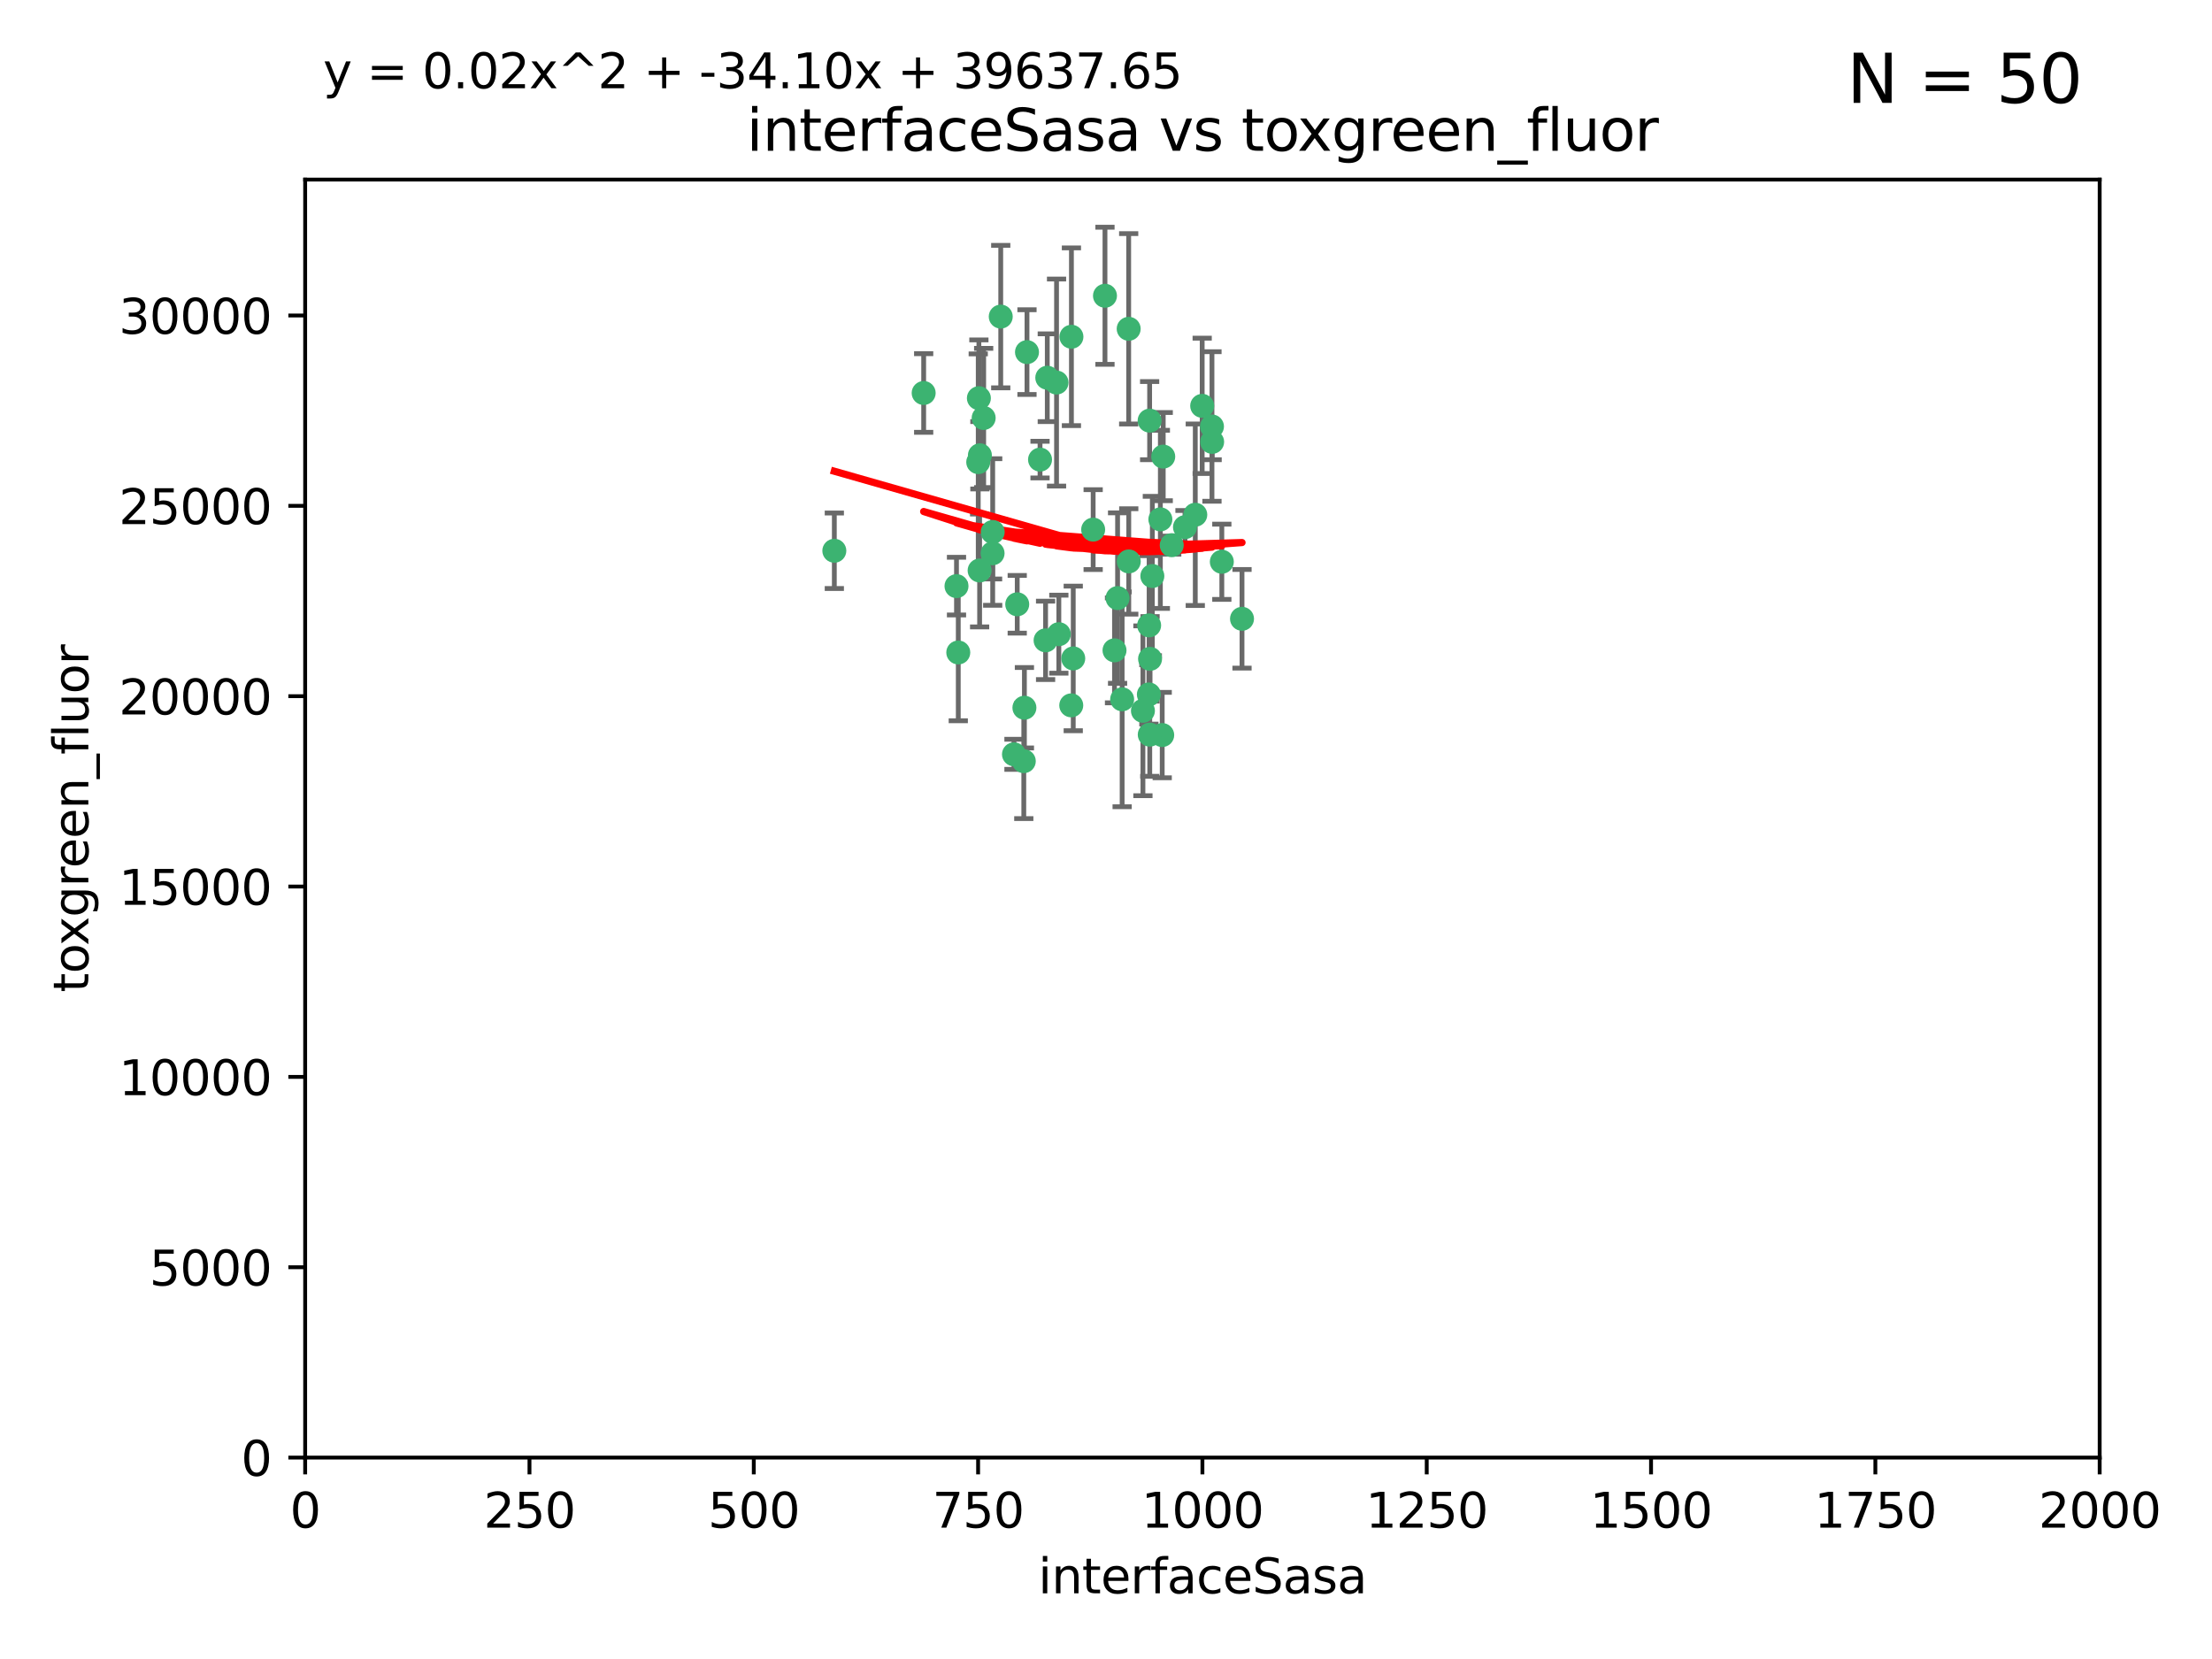 <?xml version="1.0" encoding="utf-8" standalone="no"?>
<!DOCTYPE svg PUBLIC "-//W3C//DTD SVG 1.1//EN"
  "http://www.w3.org/Graphics/SVG/1.1/DTD/svg11.dtd">
<svg xmlns:xlink="http://www.w3.org/1999/xlink" width="460.8pt" height="345.6pt" viewBox="0 0 460.8 345.6" xmlns="http://www.w3.org/2000/svg" version="1.1">
 <defs>
  <style type="text/css">*{stroke-linejoin: round; stroke-linecap: butt}</style>
 </defs>
 <g id="figure_1">
  <g id="patch_1">
   <path d="M 0 345.6 
L 460.8 345.6 
L 460.8 0 
L 0 0 
z
" style="fill: #ffffff"/>
  </g>
  <g id="axes_1">
   <g id="patch_2">
    <path d="M 63.571 303.64 
L 437.4 303.64 
L 437.4 37.411 
L 63.571 37.411 
z
" style="fill: #ffffff"/>
   </g>
   <g id="PathCollection_1">
    <defs>
     <path id="mce93a69e30" d="M 0 1.118 
C 0.297 1.118 0.581 1 0.791 0.791 
C 1 0.581 1.118 0.297 1.118 0 
C 1.118 -0.297 1 -0.581 0.791 -0.791 
C 0.581 -1 0.297 -1.118 0 -1.118 
C -0.297 -1.118 -0.581 -1 -0.791 -0.791 
C -1 -0.581 -1.118 -0.297 -1.118 0 
C -1.118 0.297 -1 0.581 -0.791 0.791 
C -0.581 1 -0.297 1.118 0 1.118 
z
" style="stroke: #3cb371"/>
    </defs>
    <g clip-path="url(#p7e698899fa)">
     <use xlink:href="#mce93a69e30" x="242.323" y="95.12" style="fill: #3cb371; stroke: #3cb371"/>
     <use xlink:href="#mce93a69e30" x="248.998" y="107.23" style="fill: #3cb371; stroke: #3cb371"/>
     <use xlink:href="#mce93a69e30" x="239.489" y="87.626" style="fill: #3cb371; stroke: #3cb371"/>
     <use xlink:href="#mce93a69e30" x="250.437" y="84.546" style="fill: #3cb371; stroke: #3cb371"/>
     <use xlink:href="#mce93a69e30" x="218.168" y="78.686" style="fill: #3cb371; stroke: #3cb371"/>
     <use xlink:href="#mce93a69e30" x="230.187" y="61.614" style="fill: #3cb371; stroke: #3cb371"/>
     <use xlink:href="#mce93a69e30" x="240.054" y="119.997" style="fill: #3cb371; stroke: #3cb371"/>
     <use xlink:href="#mce93a69e30" x="246.854" y="109.814" style="fill: #3cb371; stroke: #3cb371"/>
     <use xlink:href="#mce93a69e30" x="239.385" y="130.275" style="fill: #3cb371; stroke: #3cb371"/>
     <use xlink:href="#mce93a69e30" x="223.198" y="70.152" style="fill: #3cb371; stroke: #3cb371"/>
     <use xlink:href="#mce93a69e30" x="258.734" y="128.909" style="fill: #3cb371; stroke: #3cb371"/>
     <use xlink:href="#mce93a69e30" x="233.762" y="145.68" style="fill: #3cb371; stroke: #3cb371"/>
     <use xlink:href="#mce93a69e30" x="235.142" y="116.959" style="fill: #3cb371; stroke: #3cb371"/>
     <use xlink:href="#mce93a69e30" x="220.097" y="79.693" style="fill: #3cb371; stroke: #3cb371"/>
     <use xlink:href="#mce93a69e30" x="223.161" y="146.939" style="fill: #3cb371; stroke: #3cb371"/>
     <use xlink:href="#mce93a69e30" x="241.725" y="108.191" style="fill: #3cb371; stroke: #3cb371"/>
     <use xlink:href="#mce93a69e30" x="252.51" y="92.054" style="fill: #3cb371; stroke: #3cb371"/>
     <use xlink:href="#mce93a69e30" x="227.725" y="110.328" style="fill: #3cb371; stroke: #3cb371"/>
     <use xlink:href="#mce93a69e30" x="235.125" y="68.498" style="fill: #3cb371; stroke: #3cb371"/>
     <use xlink:href="#mce93a69e30" x="206.772" y="115.259" style="fill: #3cb371; stroke: #3cb371"/>
     <use xlink:href="#mce93a69e30" x="244.091" y="113.569" style="fill: #3cb371; stroke: #3cb371"/>
     <use xlink:href="#mce93a69e30" x="211.908" y="125.886" style="fill: #3cb371; stroke: #3cb371"/>
     <use xlink:href="#mce93a69e30" x="213.404" y="147.433" style="fill: #3cb371; stroke: #3cb371"/>
     <use xlink:href="#mce93a69e30" x="204.131" y="94.844" style="fill: #3cb371; stroke: #3cb371"/>
     <use xlink:href="#mce93a69e30" x="216.658" y="95.747" style="fill: #3cb371; stroke: #3cb371"/>
     <use xlink:href="#mce93a69e30" x="204.916" y="87.071" style="fill: #3cb371; stroke: #3cb371"/>
     <use xlink:href="#mce93a69e30" x="192.417" y="81.868" style="fill: #3cb371; stroke: #3cb371"/>
     <use xlink:href="#mce93a69e30" x="213.275" y="158.563" style="fill: #3cb371; stroke: #3cb371"/>
     <use xlink:href="#mce93a69e30" x="206.796" y="110.825" style="fill: #3cb371; stroke: #3cb371"/>
     <use xlink:href="#mce93a69e30" x="199.256" y="122.1" style="fill: #3cb371; stroke: #3cb371"/>
     <use xlink:href="#mce93a69e30" x="220.577" y="132.112" style="fill: #3cb371; stroke: #3cb371"/>
     <use xlink:href="#mce93a69e30" x="242.11" y="153.125" style="fill: #3cb371; stroke: #3cb371"/>
     <use xlink:href="#mce93a69e30" x="223.577" y="137.163" style="fill: #3cb371; stroke: #3cb371"/>
     <use xlink:href="#mce93a69e30" x="254.529" y="117.03" style="fill: #3cb371; stroke: #3cb371"/>
     <use xlink:href="#mce93a69e30" x="208.473" y="65.954" style="fill: #3cb371; stroke: #3cb371"/>
     <use xlink:href="#mce93a69e30" x="203.92" y="82.947" style="fill: #3cb371; stroke: #3cb371"/>
     <use xlink:href="#mce93a69e30" x="239.332" y="144.666" style="fill: #3cb371; stroke: #3cb371"/>
     <use xlink:href="#mce93a69e30" x="204.073" y="118.841" style="fill: #3cb371; stroke: #3cb371"/>
     <use xlink:href="#mce93a69e30" x="239.579" y="137.252" style="fill: #3cb371; stroke: #3cb371"/>
     <use xlink:href="#mce93a69e30" x="252.476" y="88.842" style="fill: #3cb371; stroke: #3cb371"/>
     <use xlink:href="#mce93a69e30" x="203.785" y="96.269" style="fill: #3cb371; stroke: #3cb371"/>
     <use xlink:href="#mce93a69e30" x="213.94" y="73.353" style="fill: #3cb371; stroke: #3cb371"/>
     <use xlink:href="#mce93a69e30" x="211.23" y="157.137" style="fill: #3cb371; stroke: #3cb371"/>
     <use xlink:href="#mce93a69e30" x="238.093" y="148.071" style="fill: #3cb371; stroke: #3cb371"/>
     <use xlink:href="#mce93a69e30" x="199.626" y="135.924" style="fill: #3cb371; stroke: #3cb371"/>
     <use xlink:href="#mce93a69e30" x="232.811" y="124.593" style="fill: #3cb371; stroke: #3cb371"/>
     <use xlink:href="#mce93a69e30" x="239.516" y="153.038" style="fill: #3cb371; stroke: #3cb371"/>
     <use xlink:href="#mce93a69e30" x="217.815" y="133.397" style="fill: #3cb371; stroke: #3cb371"/>
     <use xlink:href="#mce93a69e30" x="232.174" y="135.479" style="fill: #3cb371; stroke: #3cb371"/>
     <use xlink:href="#mce93a69e30" x="173.806" y="114.733" style="fill: #3cb371; stroke: #3cb371"/>
    </g>
   </g>
   <g id="matplotlib.axis_1">
    <g id="xtick_1">
     <g id="line2d_1">
      <defs>
       <path id="mde22843aae" d="M 0 0 
L 0 3.5 
" style="stroke: #000000; stroke-width: 0.8"/>
      </defs>
      <g>
       <use xlink:href="#mde22843aae" x="63.571" y="303.64" style="stroke: #000000; stroke-width: 0.8"/>
      </g>
     </g>
     <g id="text_1">
      <!-- 0 -->
      <g transform="translate(60.39 318.238)scale(0.1 -0.1)">
       <defs>
        <path id="DejaVuSans-30" d="M 2034 4250 
Q 1547 4250 1301 3770 
Q 1056 3291 1056 2328 
Q 1056 1369 1301 889 
Q 1547 409 2034 409 
Q 2525 409 2770 889 
Q 3016 1369 3016 2328 
Q 3016 3291 2770 3770 
Q 2525 4250 2034 4250 
z
M 2034 4750 
Q 2819 4750 3233 4129 
Q 3647 3509 3647 2328 
Q 3647 1150 3233 529 
Q 2819 -91 2034 -91 
Q 1250 -91 836 529 
Q 422 1150 422 2328 
Q 422 3509 836 4129 
Q 1250 4750 2034 4750 
z
" transform="scale(0.016)"/>
       </defs>
       <use xlink:href="#DejaVuSans-30"/>
      </g>
     </g>
    </g>
    <g id="xtick_2">
     <g id="line2d_2">
      <g>
       <use xlink:href="#mde22843aae" x="110.3" y="303.64" style="stroke: #000000; stroke-width: 0.8"/>
      </g>
     </g>
     <g id="text_2">
      <!-- 250 -->
      <g transform="translate(100.756 318.238)scale(0.1 -0.1)">
       <defs>
        <path id="DejaVuSans-32" d="M 1228 531 
L 3431 531 
L 3431 0 
L 469 0 
L 469 531 
Q 828 903 1448 1529 
Q 2069 2156 2228 2338 
Q 2531 2678 2651 2914 
Q 2772 3150 2772 3378 
Q 2772 3750 2511 3984 
Q 2250 4219 1831 4219 
Q 1534 4219 1204 4116 
Q 875 4013 500 3803 
L 500 4441 
Q 881 4594 1212 4672 
Q 1544 4750 1819 4750 
Q 2544 4750 2975 4387 
Q 3406 4025 3406 3419 
Q 3406 3131 3298 2873 
Q 3191 2616 2906 2266 
Q 2828 2175 2409 1742 
Q 1991 1309 1228 531 
z
" transform="scale(0.016)"/>
        <path id="DejaVuSans-35" d="M 691 4666 
L 3169 4666 
L 3169 4134 
L 1269 4134 
L 1269 2991 
Q 1406 3038 1543 3061 
Q 1681 3084 1819 3084 
Q 2600 3084 3056 2656 
Q 3513 2228 3513 1497 
Q 3513 744 3044 326 
Q 2575 -91 1722 -91 
Q 1428 -91 1123 -41 
Q 819 9 494 109 
L 494 744 
Q 775 591 1075 516 
Q 1375 441 1709 441 
Q 2250 441 2565 725 
Q 2881 1009 2881 1497 
Q 2881 1984 2565 2268 
Q 2250 2553 1709 2553 
Q 1456 2553 1204 2497 
Q 953 2441 691 2322 
L 691 4666 
z
" transform="scale(0.016)"/>
       </defs>
       <use xlink:href="#DejaVuSans-32"/>
       <use xlink:href="#DejaVuSans-35" x="63.623"/>
       <use xlink:href="#DejaVuSans-30" x="127.246"/>
      </g>
     </g>
    </g>
    <g id="xtick_3">
     <g id="line2d_3">
      <g>
       <use xlink:href="#mde22843aae" x="157.028" y="303.64" style="stroke: #000000; stroke-width: 0.8"/>
      </g>
     </g>
     <g id="text_3">
      <!-- 500 -->
      <g transform="translate(147.485 318.238)scale(0.1 -0.1)">
       <use xlink:href="#DejaVuSans-35"/>
       <use xlink:href="#DejaVuSans-30" x="63.623"/>
       <use xlink:href="#DejaVuSans-30" x="127.246"/>
      </g>
     </g>
    </g>
    <g id="xtick_4">
     <g id="line2d_4">
      <g>
       <use xlink:href="#mde22843aae" x="203.757" y="303.64" style="stroke: #000000; stroke-width: 0.8"/>
      </g>
     </g>
     <g id="text_4">
      <!-- 750 -->
      <g transform="translate(194.213 318.238)scale(0.1 -0.1)">
       <defs>
        <path id="DejaVuSans-37" d="M 525 4666 
L 3525 4666 
L 3525 4397 
L 1831 0 
L 1172 0 
L 2766 4134 
L 525 4134 
L 525 4666 
z
" transform="scale(0.016)"/>
       </defs>
       <use xlink:href="#DejaVuSans-37"/>
       <use xlink:href="#DejaVuSans-35" x="63.623"/>
       <use xlink:href="#DejaVuSans-30" x="127.246"/>
      </g>
     </g>
    </g>
    <g id="xtick_5">
     <g id="line2d_5">
      <g>
       <use xlink:href="#mde22843aae" x="250.486" y="303.64" style="stroke: #000000; stroke-width: 0.8"/>
      </g>
     </g>
     <g id="text_5">
      <!-- 1000 -->
      <g transform="translate(237.761 318.238)scale(0.1 -0.1)">
       <defs>
        <path id="DejaVuSans-31" d="M 794 531 
L 1825 531 
L 1825 4091 
L 703 3866 
L 703 4441 
L 1819 4666 
L 2450 4666 
L 2450 531 
L 3481 531 
L 3481 0 
L 794 0 
L 794 531 
z
" transform="scale(0.016)"/>
       </defs>
       <use xlink:href="#DejaVuSans-31"/>
       <use xlink:href="#DejaVuSans-30" x="63.623"/>
       <use xlink:href="#DejaVuSans-30" x="127.246"/>
       <use xlink:href="#DejaVuSans-30" x="190.869"/>
      </g>
     </g>
    </g>
    <g id="xtick_6">
     <g id="line2d_6">
      <g>
       <use xlink:href="#mde22843aae" x="297.214" y="303.64" style="stroke: #000000; stroke-width: 0.8"/>
      </g>
     </g>
     <g id="text_6">
      <!-- 1250 -->
      <g transform="translate(284.489 318.238)scale(0.1 -0.1)">
       <use xlink:href="#DejaVuSans-31"/>
       <use xlink:href="#DejaVuSans-32" x="63.623"/>
       <use xlink:href="#DejaVuSans-35" x="127.246"/>
       <use xlink:href="#DejaVuSans-30" x="190.869"/>
      </g>
     </g>
    </g>
    <g id="xtick_7">
     <g id="line2d_7">
      <g>
       <use xlink:href="#mde22843aae" x="343.943" y="303.64" style="stroke: #000000; stroke-width: 0.8"/>
      </g>
     </g>
     <g id="text_7">
      <!-- 1500 -->
      <g transform="translate(331.218 318.238)scale(0.1 -0.1)">
       <use xlink:href="#DejaVuSans-31"/>
       <use xlink:href="#DejaVuSans-35" x="63.623"/>
       <use xlink:href="#DejaVuSans-30" x="127.246"/>
       <use xlink:href="#DejaVuSans-30" x="190.869"/>
      </g>
     </g>
    </g>
    <g id="xtick_8">
     <g id="line2d_8">
      <g>
       <use xlink:href="#mde22843aae" x="390.671" y="303.64" style="stroke: #000000; stroke-width: 0.8"/>
      </g>
     </g>
     <g id="text_8">
      <!-- 1750 -->
      <g transform="translate(377.946 318.238)scale(0.1 -0.1)">
       <use xlink:href="#DejaVuSans-31"/>
       <use xlink:href="#DejaVuSans-37" x="63.623"/>
       <use xlink:href="#DejaVuSans-35" x="127.246"/>
       <use xlink:href="#DejaVuSans-30" x="190.869"/>
      </g>
     </g>
    </g>
    <g id="xtick_9">
     <g id="line2d_9">
      <g>
       <use xlink:href="#mde22843aae" x="437.4" y="303.64" style="stroke: #000000; stroke-width: 0.8"/>
      </g>
     </g>
     <g id="text_9">
      <!-- 2000 -->
      <g transform="translate(424.675 318.238)scale(0.1 -0.1)">
       <use xlink:href="#DejaVuSans-32"/>
       <use xlink:href="#DejaVuSans-30" x="63.623"/>
       <use xlink:href="#DejaVuSans-30" x="127.246"/>
       <use xlink:href="#DejaVuSans-30" x="190.869"/>
      </g>
     </g>
    </g>
    <g id="text_10">
     <!-- interfaceSasa -->
     <g transform="translate(216.279 331.917)scale(0.1 -0.1)">
      <defs>
       <path id="DejaVuSans-69" d="M 603 3500 
L 1178 3500 
L 1178 0 
L 603 0 
L 603 3500 
z
M 603 4863 
L 1178 4863 
L 1178 4134 
L 603 4134 
L 603 4863 
z
" transform="scale(0.016)"/>
       <path id="DejaVuSans-6e" d="M 3513 2113 
L 3513 0 
L 2938 0 
L 2938 2094 
Q 2938 2591 2744 2837 
Q 2550 3084 2163 3084 
Q 1697 3084 1428 2787 
Q 1159 2491 1159 1978 
L 1159 0 
L 581 0 
L 581 3500 
L 1159 3500 
L 1159 2956 
Q 1366 3272 1645 3428 
Q 1925 3584 2291 3584 
Q 2894 3584 3203 3211 
Q 3513 2838 3513 2113 
z
" transform="scale(0.016)"/>
       <path id="DejaVuSans-74" d="M 1172 4494 
L 1172 3500 
L 2356 3500 
L 2356 3053 
L 1172 3053 
L 1172 1153 
Q 1172 725 1289 603 
Q 1406 481 1766 481 
L 2356 481 
L 2356 0 
L 1766 0 
Q 1100 0 847 248 
Q 594 497 594 1153 
L 594 3053 
L 172 3053 
L 172 3500 
L 594 3500 
L 594 4494 
L 1172 4494 
z
" transform="scale(0.016)"/>
       <path id="DejaVuSans-65" d="M 3597 1894 
L 3597 1613 
L 953 1613 
Q 991 1019 1311 708 
Q 1631 397 2203 397 
Q 2534 397 2845 478 
Q 3156 559 3463 722 
L 3463 178 
Q 3153 47 2828 -22 
Q 2503 -91 2169 -91 
Q 1331 -91 842 396 
Q 353 884 353 1716 
Q 353 2575 817 3079 
Q 1281 3584 2069 3584 
Q 2775 3584 3186 3129 
Q 3597 2675 3597 1894 
z
M 3022 2063 
Q 3016 2534 2758 2815 
Q 2500 3097 2075 3097 
Q 1594 3097 1305 2825 
Q 1016 2553 972 2059 
L 3022 2063 
z
" transform="scale(0.016)"/>
       <path id="DejaVuSans-72" d="M 2631 2963 
Q 2534 3019 2420 3045 
Q 2306 3072 2169 3072 
Q 1681 3072 1420 2755 
Q 1159 2438 1159 1844 
L 1159 0 
L 581 0 
L 581 3500 
L 1159 3500 
L 1159 2956 
Q 1341 3275 1631 3429 
Q 1922 3584 2338 3584 
Q 2397 3584 2469 3576 
Q 2541 3569 2628 3553 
L 2631 2963 
z
" transform="scale(0.016)"/>
       <path id="DejaVuSans-66" d="M 2375 4863 
L 2375 4384 
L 1825 4384 
Q 1516 4384 1395 4259 
Q 1275 4134 1275 3809 
L 1275 3500 
L 2222 3500 
L 2222 3053 
L 1275 3053 
L 1275 0 
L 697 0 
L 697 3053 
L 147 3053 
L 147 3500 
L 697 3500 
L 697 3744 
Q 697 4328 969 4595 
Q 1241 4863 1831 4863 
L 2375 4863 
z
" transform="scale(0.016)"/>
       <path id="DejaVuSans-61" d="M 2194 1759 
Q 1497 1759 1228 1600 
Q 959 1441 959 1056 
Q 959 750 1161 570 
Q 1363 391 1709 391 
Q 2188 391 2477 730 
Q 2766 1069 2766 1631 
L 2766 1759 
L 2194 1759 
z
M 3341 1997 
L 3341 0 
L 2766 0 
L 2766 531 
Q 2569 213 2275 61 
Q 1981 -91 1556 -91 
Q 1019 -91 701 211 
Q 384 513 384 1019 
Q 384 1609 779 1909 
Q 1175 2209 1959 2209 
L 2766 2209 
L 2766 2266 
Q 2766 2663 2505 2880 
Q 2244 3097 1772 3097 
Q 1472 3097 1187 3025 
Q 903 2953 641 2809 
L 641 3341 
Q 956 3463 1253 3523 
Q 1550 3584 1831 3584 
Q 2591 3584 2966 3190 
Q 3341 2797 3341 1997 
z
" transform="scale(0.016)"/>
       <path id="DejaVuSans-63" d="M 3122 3366 
L 3122 2828 
Q 2878 2963 2633 3030 
Q 2388 3097 2138 3097 
Q 1578 3097 1268 2742 
Q 959 2388 959 1747 
Q 959 1106 1268 751 
Q 1578 397 2138 397 
Q 2388 397 2633 464 
Q 2878 531 3122 666 
L 3122 134 
Q 2881 22 2623 -34 
Q 2366 -91 2075 -91 
Q 1284 -91 818 406 
Q 353 903 353 1747 
Q 353 2603 823 3093 
Q 1294 3584 2113 3584 
Q 2378 3584 2631 3529 
Q 2884 3475 3122 3366 
z
" transform="scale(0.016)"/>
       <path id="DejaVuSans-53" d="M 3425 4513 
L 3425 3897 
Q 3066 4069 2747 4153 
Q 2428 4238 2131 4238 
Q 1616 4238 1336 4038 
Q 1056 3838 1056 3469 
Q 1056 3159 1242 3001 
Q 1428 2844 1947 2747 
L 2328 2669 
Q 3034 2534 3370 2195 
Q 3706 1856 3706 1288 
Q 3706 609 3251 259 
Q 2797 -91 1919 -91 
Q 1588 -91 1214 -16 
Q 841 59 441 206 
L 441 856 
Q 825 641 1194 531 
Q 1563 422 1919 422 
Q 2459 422 2753 634 
Q 3047 847 3047 1241 
Q 3047 1584 2836 1778 
Q 2625 1972 2144 2069 
L 1759 2144 
Q 1053 2284 737 2584 
Q 422 2884 422 3419 
Q 422 4038 858 4394 
Q 1294 4750 2059 4750 
Q 2388 4750 2728 4690 
Q 3069 4631 3425 4513 
z
" transform="scale(0.016)"/>
       <path id="DejaVuSans-73" d="M 2834 3397 
L 2834 2853 
Q 2591 2978 2328 3040 
Q 2066 3103 1784 3103 
Q 1356 3103 1142 2972 
Q 928 2841 928 2578 
Q 928 2378 1081 2264 
Q 1234 2150 1697 2047 
L 1894 2003 
Q 2506 1872 2764 1633 
Q 3022 1394 3022 966 
Q 3022 478 2636 193 
Q 2250 -91 1575 -91 
Q 1294 -91 989 -36 
Q 684 19 347 128 
L 347 722 
Q 666 556 975 473 
Q 1284 391 1588 391 
Q 1994 391 2212 530 
Q 2431 669 2431 922 
Q 2431 1156 2273 1281 
Q 2116 1406 1581 1522 
L 1381 1569 
Q 847 1681 609 1914 
Q 372 2147 372 2553 
Q 372 3047 722 3315 
Q 1072 3584 1716 3584 
Q 2034 3584 2315 3537 
Q 2597 3491 2834 3397 
z
" transform="scale(0.016)"/>
      </defs>
      <use xlink:href="#DejaVuSans-69"/>
      <use xlink:href="#DejaVuSans-6e" x="27.783"/>
      <use xlink:href="#DejaVuSans-74" x="91.162"/>
      <use xlink:href="#DejaVuSans-65" x="130.371"/>
      <use xlink:href="#DejaVuSans-72" x="191.895"/>
      <use xlink:href="#DejaVuSans-66" x="233.008"/>
      <use xlink:href="#DejaVuSans-61" x="268.213"/>
      <use xlink:href="#DejaVuSans-63" x="329.492"/>
      <use xlink:href="#DejaVuSans-65" x="384.473"/>
      <use xlink:href="#DejaVuSans-53" x="445.996"/>
      <use xlink:href="#DejaVuSans-61" x="509.473"/>
      <use xlink:href="#DejaVuSans-73" x="570.752"/>
      <use xlink:href="#DejaVuSans-61" x="622.852"/>
     </g>
    </g>
   </g>
   <g id="matplotlib.axis_2">
    <g id="ytick_1">
     <g id="line2d_10">
      <defs>
       <path id="m69fc6a3d4b" d="M 0 0 
L -3.5 0 
" style="stroke: #000000; stroke-width: 0.8"/>
      </defs>
      <g>
       <use xlink:href="#m69fc6a3d4b" x="63.571" y="303.64" style="stroke: #000000; stroke-width: 0.8"/>
      </g>
     </g>
     <g id="text_11">
      <!-- 0 -->
      <g transform="translate(50.209 307.439)scale(0.1 -0.1)">
       <use xlink:href="#DejaVuSans-30"/>
      </g>
     </g>
    </g>
    <g id="ytick_2">
     <g id="line2d_11">
      <g>
       <use xlink:href="#m69fc6a3d4b" x="63.571" y="263.988" style="stroke: #000000; stroke-width: 0.8"/>
      </g>
     </g>
     <g id="text_12">
      <!-- 5000 -->
      <g transform="translate(31.121 267.787)scale(0.1 -0.1)">
       <use xlink:href="#DejaVuSans-35"/>
       <use xlink:href="#DejaVuSans-30" x="63.623"/>
       <use xlink:href="#DejaVuSans-30" x="127.246"/>
       <use xlink:href="#DejaVuSans-30" x="190.869"/>
      </g>
     </g>
    </g>
    <g id="ytick_3">
     <g id="line2d_12">
      <g>
       <use xlink:href="#m69fc6a3d4b" x="63.571" y="224.336" style="stroke: #000000; stroke-width: 0.8"/>
      </g>
     </g>
     <g id="text_13">
      <!-- 10000 -->
      <g transform="translate(24.759 228.135)scale(0.1 -0.1)">
       <use xlink:href="#DejaVuSans-31"/>
       <use xlink:href="#DejaVuSans-30" x="63.623"/>
       <use xlink:href="#DejaVuSans-30" x="127.246"/>
       <use xlink:href="#DejaVuSans-30" x="190.869"/>
       <use xlink:href="#DejaVuSans-30" x="254.492"/>
      </g>
     </g>
    </g>
    <g id="ytick_4">
     <g id="line2d_13">
      <g>
       <use xlink:href="#m69fc6a3d4b" x="63.571" y="184.684" style="stroke: #000000; stroke-width: 0.8"/>
      </g>
     </g>
     <g id="text_14">
      <!-- 15000 -->
      <g transform="translate(24.759 188.483)scale(0.1 -0.1)">
       <use xlink:href="#DejaVuSans-31"/>
       <use xlink:href="#DejaVuSans-35" x="63.623"/>
       <use xlink:href="#DejaVuSans-30" x="127.246"/>
       <use xlink:href="#DejaVuSans-30" x="190.869"/>
       <use xlink:href="#DejaVuSans-30" x="254.492"/>
      </g>
     </g>
    </g>
    <g id="ytick_5">
     <g id="line2d_14">
      <g>
       <use xlink:href="#m69fc6a3d4b" x="63.571" y="145.031" style="stroke: #000000; stroke-width: 0.8"/>
      </g>
     </g>
     <g id="text_15">
      <!-- 20000 -->
      <g transform="translate(24.759 148.831)scale(0.1 -0.1)">
       <use xlink:href="#DejaVuSans-32"/>
       <use xlink:href="#DejaVuSans-30" x="63.623"/>
       <use xlink:href="#DejaVuSans-30" x="127.246"/>
       <use xlink:href="#DejaVuSans-30" x="190.869"/>
       <use xlink:href="#DejaVuSans-30" x="254.492"/>
      </g>
     </g>
    </g>
    <g id="ytick_6">
     <g id="line2d_15">
      <g>
       <use xlink:href="#m69fc6a3d4b" x="63.571" y="105.379" style="stroke: #000000; stroke-width: 0.8"/>
      </g>
     </g>
     <g id="text_16">
      <!-- 25000 -->
      <g transform="translate(24.759 109.178)scale(0.1 -0.1)">
       <use xlink:href="#DejaVuSans-32"/>
       <use xlink:href="#DejaVuSans-35" x="63.623"/>
       <use xlink:href="#DejaVuSans-30" x="127.246"/>
       <use xlink:href="#DejaVuSans-30" x="190.869"/>
       <use xlink:href="#DejaVuSans-30" x="254.492"/>
      </g>
     </g>
    </g>
    <g id="ytick_7">
     <g id="line2d_16">
      <g>
       <use xlink:href="#m69fc6a3d4b" x="63.571" y="65.727" style="stroke: #000000; stroke-width: 0.8"/>
      </g>
     </g>
     <g id="text_17">
      <!-- 30000 -->
      <g transform="translate(24.759 69.526)scale(0.1 -0.1)">
       <defs>
        <path id="DejaVuSans-33" d="M 2597 2516 
Q 3050 2419 3304 2112 
Q 3559 1806 3559 1356 
Q 3559 666 3084 287 
Q 2609 -91 1734 -91 
Q 1441 -91 1130 -33 
Q 819 25 488 141 
L 488 750 
Q 750 597 1062 519 
Q 1375 441 1716 441 
Q 2309 441 2620 675 
Q 2931 909 2931 1356 
Q 2931 1769 2642 2001 
Q 2353 2234 1838 2234 
L 1294 2234 
L 1294 2753 
L 1863 2753 
Q 2328 2753 2575 2939 
Q 2822 3125 2822 3475 
Q 2822 3834 2567 4026 
Q 2313 4219 1838 4219 
Q 1578 4219 1281 4162 
Q 984 4106 628 3988 
L 628 4550 
Q 988 4650 1302 4700 
Q 1616 4750 1894 4750 
Q 2613 4750 3031 4423 
Q 3450 4097 3450 3541 
Q 3450 3153 3228 2886 
Q 3006 2619 2597 2516 
z
" transform="scale(0.016)"/>
       </defs>
       <use xlink:href="#DejaVuSans-33"/>
       <use xlink:href="#DejaVuSans-30" x="63.623"/>
       <use xlink:href="#DejaVuSans-30" x="127.246"/>
       <use xlink:href="#DejaVuSans-30" x="190.869"/>
       <use xlink:href="#DejaVuSans-30" x="254.492"/>
      </g>
     </g>
    </g>
    <g id="text_18">
     <!-- toxgreen_fluor -->
     <g transform="translate(18.401 206.72)rotate(-90)scale(0.1 -0.1)">
      <defs>
       <path id="DejaVuSans-6f" d="M 1959 3097 
Q 1497 3097 1228 2736 
Q 959 2375 959 1747 
Q 959 1119 1226 758 
Q 1494 397 1959 397 
Q 2419 397 2687 759 
Q 2956 1122 2956 1747 
Q 2956 2369 2687 2733 
Q 2419 3097 1959 3097 
z
M 1959 3584 
Q 2709 3584 3137 3096 
Q 3566 2609 3566 1747 
Q 3566 888 3137 398 
Q 2709 -91 1959 -91 
Q 1206 -91 779 398 
Q 353 888 353 1747 
Q 353 2609 779 3096 
Q 1206 3584 1959 3584 
z
" transform="scale(0.016)"/>
       <path id="DejaVuSans-78" d="M 3513 3500 
L 2247 1797 
L 3578 0 
L 2900 0 
L 1881 1375 
L 863 0 
L 184 0 
L 1544 1831 
L 300 3500 
L 978 3500 
L 1906 2253 
L 2834 3500 
L 3513 3500 
z
" transform="scale(0.016)"/>
       <path id="DejaVuSans-67" d="M 2906 1791 
Q 2906 2416 2648 2759 
Q 2391 3103 1925 3103 
Q 1463 3103 1205 2759 
Q 947 2416 947 1791 
Q 947 1169 1205 825 
Q 1463 481 1925 481 
Q 2391 481 2648 825 
Q 2906 1169 2906 1791 
z
M 3481 434 
Q 3481 -459 3084 -895 
Q 2688 -1331 1869 -1331 
Q 1566 -1331 1297 -1286 
Q 1028 -1241 775 -1147 
L 775 -588 
Q 1028 -725 1275 -790 
Q 1522 -856 1778 -856 
Q 2344 -856 2625 -561 
Q 2906 -266 2906 331 
L 2906 616 
Q 2728 306 2450 153 
Q 2172 0 1784 0 
Q 1141 0 747 490 
Q 353 981 353 1791 
Q 353 2603 747 3093 
Q 1141 3584 1784 3584 
Q 2172 3584 2450 3431 
Q 2728 3278 2906 2969 
L 2906 3500 
L 3481 3500 
L 3481 434 
z
" transform="scale(0.016)"/>
       <path id="DejaVuSans-5f" d="M 3263 -1063 
L 3263 -1509 
L -63 -1509 
L -63 -1063 
L 3263 -1063 
z
" transform="scale(0.016)"/>
       <path id="DejaVuSans-6c" d="M 603 4863 
L 1178 4863 
L 1178 0 
L 603 0 
L 603 4863 
z
" transform="scale(0.016)"/>
       <path id="DejaVuSans-75" d="M 544 1381 
L 544 3500 
L 1119 3500 
L 1119 1403 
Q 1119 906 1312 657 
Q 1506 409 1894 409 
Q 2359 409 2629 706 
Q 2900 1003 2900 1516 
L 2900 3500 
L 3475 3500 
L 3475 0 
L 2900 0 
L 2900 538 
Q 2691 219 2414 64 
Q 2138 -91 1772 -91 
Q 1169 -91 856 284 
Q 544 659 544 1381 
z
M 1991 3584 
L 1991 3584 
z
" transform="scale(0.016)"/>
      </defs>
      <use xlink:href="#DejaVuSans-74"/>
      <use xlink:href="#DejaVuSans-6f" x="39.209"/>
      <use xlink:href="#DejaVuSans-78" x="97.266"/>
      <use xlink:href="#DejaVuSans-67" x="156.445"/>
      <use xlink:href="#DejaVuSans-72" x="219.922"/>
      <use xlink:href="#DejaVuSans-65" x="258.785"/>
      <use xlink:href="#DejaVuSans-65" x="320.309"/>
      <use xlink:href="#DejaVuSans-6e" x="381.832"/>
      <use xlink:href="#DejaVuSans-5f" x="445.211"/>
      <use xlink:href="#DejaVuSans-66" x="495.211"/>
      <use xlink:href="#DejaVuSans-6c" x="530.416"/>
      <use xlink:href="#DejaVuSans-75" x="558.199"/>
      <use xlink:href="#DejaVuSans-6f" x="621.578"/>
      <use xlink:href="#DejaVuSans-72" x="682.76"/>
     </g>
    </g>
   </g>
   <g id="LineCollection_1">
    <path d="M 242.323 104.304 
L 242.323 85.936 
" clip-path="url(#p7e698899fa)" style="fill: none; stroke: #696969"/>
    <path d="M 248.998 126.137 
L 248.998 88.323 
" clip-path="url(#p7e698899fa)" style="fill: none; stroke: #696969"/>
    <path d="M 239.489 95.764 
L 239.489 79.489 
" clip-path="url(#p7e698899fa)" style="fill: none; stroke: #696969"/>
    <path d="M 250.437 98.644 
L 250.437 70.448 
" clip-path="url(#p7e698899fa)" style="fill: none; stroke: #696969"/>
    <path d="M 218.168 87.827 
L 218.168 69.545 
" clip-path="url(#p7e698899fa)" style="fill: none; stroke: #696969"/>
    <path d="M 230.187 75.896 
L 230.187 47.331 
" clip-path="url(#p7e698899fa)" style="fill: none; stroke: #696969"/>
    <path d="M 240.054 136.594 
L 240.054 103.4 
" clip-path="url(#p7e698899fa)" style="fill: none; stroke: #696969"/>
    <path d="M 246.854 113.284 
L 246.854 106.343 
" clip-path="url(#p7e698899fa)" style="fill: none; stroke: #696969"/>
    <path d="M 239.385 144.789 
L 239.385 115.76 
" clip-path="url(#p7e698899fa)" style="fill: none; stroke: #696969"/>
    <path d="M 223.198 88.667 
L 223.198 51.638 
" clip-path="url(#p7e698899fa)" style="fill: none; stroke: #696969"/>
    <path d="M 258.734 139.184 
L 258.734 118.634 
" clip-path="url(#p7e698899fa)" style="fill: none; stroke: #696969"/>
    <path d="M 233.762 168.055 
L 233.762 123.306 
" clip-path="url(#p7e698899fa)" style="fill: none; stroke: #696969"/>
    <path d="M 235.142 127.938 
L 235.142 105.98 
" clip-path="url(#p7e698899fa)" style="fill: none; stroke: #696969"/>
    <path d="M 220.097 101.259 
L 220.097 58.126 
" clip-path="url(#p7e698899fa)" style="fill: none; stroke: #696969"/>
    <path d="M 223.161 147.532 
L 223.161 146.345 
" clip-path="url(#p7e698899fa)" style="fill: none; stroke: #696969"/>
    <path d="M 241.725 126.744 
L 241.725 89.638 
" clip-path="url(#p7e698899fa)" style="fill: none; stroke: #696969"/>
    <path d="M 252.51 95.764 
L 252.51 88.343 
" clip-path="url(#p7e698899fa)" style="fill: none; stroke: #696969"/>
    <path d="M 227.725 118.648 
L 227.725 102.009 
" clip-path="url(#p7e698899fa)" style="fill: none; stroke: #696969"/>
    <path d="M 235.125 88.327 
L 235.125 48.67 
" clip-path="url(#p7e698899fa)" style="fill: none; stroke: #696969"/>
    <path d="M 206.772 120.615 
L 206.772 109.904 
" clip-path="url(#p7e698899fa)" style="fill: none; stroke: #696969"/>
    <path d="M 244.091 115.454 
L 244.091 111.684 
" clip-path="url(#p7e698899fa)" style="fill: none; stroke: #696969"/>
    <path d="M 211.908 131.895 
L 211.908 119.876 
" clip-path="url(#p7e698899fa)" style="fill: none; stroke: #696969"/>
    <path d="M 213.404 155.811 
L 213.404 139.055 
" clip-path="url(#p7e698899fa)" style="fill: none; stroke: #696969"/>
    <path d="M 204.131 101.864 
L 204.131 87.824 
" clip-path="url(#p7e698899fa)" style="fill: none; stroke: #696969"/>
    <path d="M 216.658 99.567 
L 216.658 91.927 
" clip-path="url(#p7e698899fa)" style="fill: none; stroke: #696969"/>
    <path d="M 204.916 101.573 
L 204.916 72.568 
" clip-path="url(#p7e698899fa)" style="fill: none; stroke: #696969"/>
    <path d="M 192.417 90.058 
L 192.417 73.677 
" clip-path="url(#p7e698899fa)" style="fill: none; stroke: #696969"/>
    <path d="M 213.275 170.53 
L 213.275 146.597 
" clip-path="url(#p7e698899fa)" style="fill: none; stroke: #696969"/>
    <path d="M 206.796 126.093 
L 206.796 95.557 
" clip-path="url(#p7e698899fa)" style="fill: none; stroke: #696969"/>
    <path d="M 199.256 128.11 
L 199.256 116.09 
" clip-path="url(#p7e698899fa)" style="fill: none; stroke: #696969"/>
    <path d="M 220.577 140.239 
L 220.577 123.985 
" clip-path="url(#p7e698899fa)" style="fill: none; stroke: #696969"/>
    <path d="M 242.11 162.021 
L 242.11 144.23 
" clip-path="url(#p7e698899fa)" style="fill: none; stroke: #696969"/>
    <path d="M 223.577 152.223 
L 223.577 122.103 
" clip-path="url(#p7e698899fa)" style="fill: none; stroke: #696969"/>
    <path d="M 254.529 124.867 
L 254.529 109.193 
" clip-path="url(#p7e698899fa)" style="fill: none; stroke: #696969"/>
    <path d="M 208.473 80.795 
L 208.473 51.112 
" clip-path="url(#p7e698899fa)" style="fill: none; stroke: #696969"/>
    <path d="M 203.92 95.088 
L 203.92 70.806 
" clip-path="url(#p7e698899fa)" style="fill: none; stroke: #696969"/>
    <path d="M 239.332 150.84 
L 239.332 138.491 
" clip-path="url(#p7e698899fa)" style="fill: none; stroke: #696969"/>
    <path d="M 204.073 130.595 
L 204.073 107.086 
" clip-path="url(#p7e698899fa)" style="fill: none; stroke: #696969"/>
    <path d="M 239.579 146.061 
L 239.579 128.442 
" clip-path="url(#p7e698899fa)" style="fill: none; stroke: #696969"/>
    <path d="M 252.476 104.418 
L 252.476 73.266 
" clip-path="url(#p7e698899fa)" style="fill: none; stroke: #696969"/>
    <path d="M 203.785 118.817 
L 203.785 73.721 
" clip-path="url(#p7e698899fa)" style="fill: none; stroke: #696969"/>
    <path d="M 213.94 82.18 
L 213.94 64.525 
" clip-path="url(#p7e698899fa)" style="fill: none; stroke: #696969"/>
    <path d="M 211.23 160.272 
L 211.23 154.002 
" clip-path="url(#p7e698899fa)" style="fill: none; stroke: #696969"/>
    <path d="M 238.093 165.76 
L 238.093 130.382 
" clip-path="url(#p7e698899fa)" style="fill: none; stroke: #696969"/>
    <path d="M 199.626 150.147 
L 199.626 121.701 
" clip-path="url(#p7e698899fa)" style="fill: none; stroke: #696969"/>
    <path d="M 232.811 142.345 
L 232.811 106.841 
" clip-path="url(#p7e698899fa)" style="fill: none; stroke: #696969"/>
    <path d="M 239.516 161.718 
L 239.516 144.358 
" clip-path="url(#p7e698899fa)" style="fill: none; stroke: #696969"/>
    <path d="M 217.815 141.56 
L 217.815 125.234 
" clip-path="url(#p7e698899fa)" style="fill: none; stroke: #696969"/>
    <path d="M 232.174 146.41 
L 232.174 124.549 
" clip-path="url(#p7e698899fa)" style="fill: none; stroke: #696969"/>
    <path d="M 173.806 122.598 
L 173.806 106.869 
" clip-path="url(#p7e698899fa)" style="fill: none; stroke: #696969"/>
   </g>
   <g id="line2d_17">
    <defs>
     <path id="m59afeb7e50" d="M 2 0 
L -2 -0 
" style="stroke: #696969"/>
    </defs>
    <g clip-path="url(#p7e698899fa)">
     <use xlink:href="#m59afeb7e50" x="242.323" y="104.304" style="fill: #696969; stroke: #696969"/>
     <use xlink:href="#m59afeb7e50" x="248.998" y="126.137" style="fill: #696969; stroke: #696969"/>
     <use xlink:href="#m59afeb7e50" x="239.489" y="95.764" style="fill: #696969; stroke: #696969"/>
     <use xlink:href="#m59afeb7e50" x="250.437" y="98.644" style="fill: #696969; stroke: #696969"/>
     <use xlink:href="#m59afeb7e50" x="218.168" y="87.827" style="fill: #696969; stroke: #696969"/>
     <use xlink:href="#m59afeb7e50" x="230.187" y="75.896" style="fill: #696969; stroke: #696969"/>
     <use xlink:href="#m59afeb7e50" x="240.054" y="136.594" style="fill: #696969; stroke: #696969"/>
     <use xlink:href="#m59afeb7e50" x="246.854" y="113.284" style="fill: #696969; stroke: #696969"/>
     <use xlink:href="#m59afeb7e50" x="239.385" y="144.789" style="fill: #696969; stroke: #696969"/>
     <use xlink:href="#m59afeb7e50" x="223.198" y="88.667" style="fill: #696969; stroke: #696969"/>
     <use xlink:href="#m59afeb7e50" x="258.734" y="139.184" style="fill: #696969; stroke: #696969"/>
     <use xlink:href="#m59afeb7e50" x="233.762" y="168.055" style="fill: #696969; stroke: #696969"/>
     <use xlink:href="#m59afeb7e50" x="235.142" y="127.938" style="fill: #696969; stroke: #696969"/>
     <use xlink:href="#m59afeb7e50" x="220.097" y="101.259" style="fill: #696969; stroke: #696969"/>
     <use xlink:href="#m59afeb7e50" x="223.161" y="147.532" style="fill: #696969; stroke: #696969"/>
     <use xlink:href="#m59afeb7e50" x="241.725" y="126.744" style="fill: #696969; stroke: #696969"/>
     <use xlink:href="#m59afeb7e50" x="252.51" y="95.764" style="fill: #696969; stroke: #696969"/>
     <use xlink:href="#m59afeb7e50" x="227.725" y="118.648" style="fill: #696969; stroke: #696969"/>
     <use xlink:href="#m59afeb7e50" x="235.125" y="88.327" style="fill: #696969; stroke: #696969"/>
     <use xlink:href="#m59afeb7e50" x="206.772" y="120.615" style="fill: #696969; stroke: #696969"/>
     <use xlink:href="#m59afeb7e50" x="244.091" y="115.454" style="fill: #696969; stroke: #696969"/>
     <use xlink:href="#m59afeb7e50" x="211.908" y="131.895" style="fill: #696969; stroke: #696969"/>
     <use xlink:href="#m59afeb7e50" x="213.404" y="155.811" style="fill: #696969; stroke: #696969"/>
     <use xlink:href="#m59afeb7e50" x="204.131" y="101.864" style="fill: #696969; stroke: #696969"/>
     <use xlink:href="#m59afeb7e50" x="216.658" y="99.567" style="fill: #696969; stroke: #696969"/>
     <use xlink:href="#m59afeb7e50" x="204.916" y="101.573" style="fill: #696969; stroke: #696969"/>
     <use xlink:href="#m59afeb7e50" x="192.417" y="90.058" style="fill: #696969; stroke: #696969"/>
     <use xlink:href="#m59afeb7e50" x="213.275" y="170.53" style="fill: #696969; stroke: #696969"/>
     <use xlink:href="#m59afeb7e50" x="206.796" y="126.093" style="fill: #696969; stroke: #696969"/>
     <use xlink:href="#m59afeb7e50" x="199.256" y="128.11" style="fill: #696969; stroke: #696969"/>
     <use xlink:href="#m59afeb7e50" x="220.577" y="140.239" style="fill: #696969; stroke: #696969"/>
     <use xlink:href="#m59afeb7e50" x="242.11" y="162.021" style="fill: #696969; stroke: #696969"/>
     <use xlink:href="#m59afeb7e50" x="223.577" y="152.223" style="fill: #696969; stroke: #696969"/>
     <use xlink:href="#m59afeb7e50" x="254.529" y="124.867" style="fill: #696969; stroke: #696969"/>
     <use xlink:href="#m59afeb7e50" x="208.473" y="80.795" style="fill: #696969; stroke: #696969"/>
     <use xlink:href="#m59afeb7e50" x="203.92" y="95.088" style="fill: #696969; stroke: #696969"/>
     <use xlink:href="#m59afeb7e50" x="239.332" y="150.84" style="fill: #696969; stroke: #696969"/>
     <use xlink:href="#m59afeb7e50" x="204.073" y="130.595" style="fill: #696969; stroke: #696969"/>
     <use xlink:href="#m59afeb7e50" x="239.579" y="146.061" style="fill: #696969; stroke: #696969"/>
     <use xlink:href="#m59afeb7e50" x="252.476" y="104.418" style="fill: #696969; stroke: #696969"/>
     <use xlink:href="#m59afeb7e50" x="203.785" y="118.817" style="fill: #696969; stroke: #696969"/>
     <use xlink:href="#m59afeb7e50" x="213.94" y="82.18" style="fill: #696969; stroke: #696969"/>
     <use xlink:href="#m59afeb7e50" x="211.23" y="160.272" style="fill: #696969; stroke: #696969"/>
     <use xlink:href="#m59afeb7e50" x="238.093" y="165.76" style="fill: #696969; stroke: #696969"/>
     <use xlink:href="#m59afeb7e50" x="199.626" y="150.147" style="fill: #696969; stroke: #696969"/>
     <use xlink:href="#m59afeb7e50" x="232.811" y="142.345" style="fill: #696969; stroke: #696969"/>
     <use xlink:href="#m59afeb7e50" x="239.516" y="161.718" style="fill: #696969; stroke: #696969"/>
     <use xlink:href="#m59afeb7e50" x="217.815" y="141.56" style="fill: #696969; stroke: #696969"/>
     <use xlink:href="#m59afeb7e50" x="232.174" y="146.41" style="fill: #696969; stroke: #696969"/>
     <use xlink:href="#m59afeb7e50" x="173.806" y="122.598" style="fill: #696969; stroke: #696969"/>
    </g>
   </g>
   <g id="line2d_18">
    <g clip-path="url(#p7e698899fa)">
     <use xlink:href="#m59afeb7e50" x="242.323" y="85.936" style="fill: #696969; stroke: #696969"/>
     <use xlink:href="#m59afeb7e50" x="248.998" y="88.323" style="fill: #696969; stroke: #696969"/>
     <use xlink:href="#m59afeb7e50" x="239.489" y="79.489" style="fill: #696969; stroke: #696969"/>
     <use xlink:href="#m59afeb7e50" x="250.437" y="70.448" style="fill: #696969; stroke: #696969"/>
     <use xlink:href="#m59afeb7e50" x="218.168" y="69.545" style="fill: #696969; stroke: #696969"/>
     <use xlink:href="#m59afeb7e50" x="230.187" y="47.331" style="fill: #696969; stroke: #696969"/>
     <use xlink:href="#m59afeb7e50" x="240.054" y="103.4" style="fill: #696969; stroke: #696969"/>
     <use xlink:href="#m59afeb7e50" x="246.854" y="106.343" style="fill: #696969; stroke: #696969"/>
     <use xlink:href="#m59afeb7e50" x="239.385" y="115.76" style="fill: #696969; stroke: #696969"/>
     <use xlink:href="#m59afeb7e50" x="223.198" y="51.638" style="fill: #696969; stroke: #696969"/>
     <use xlink:href="#m59afeb7e50" x="258.734" y="118.634" style="fill: #696969; stroke: #696969"/>
     <use xlink:href="#m59afeb7e50" x="233.762" y="123.306" style="fill: #696969; stroke: #696969"/>
     <use xlink:href="#m59afeb7e50" x="235.142" y="105.98" style="fill: #696969; stroke: #696969"/>
     <use xlink:href="#m59afeb7e50" x="220.097" y="58.126" style="fill: #696969; stroke: #696969"/>
     <use xlink:href="#m59afeb7e50" x="223.161" y="146.345" style="fill: #696969; stroke: #696969"/>
     <use xlink:href="#m59afeb7e50" x="241.725" y="89.638" style="fill: #696969; stroke: #696969"/>
     <use xlink:href="#m59afeb7e50" x="252.51" y="88.343" style="fill: #696969; stroke: #696969"/>
     <use xlink:href="#m59afeb7e50" x="227.725" y="102.009" style="fill: #696969; stroke: #696969"/>
     <use xlink:href="#m59afeb7e50" x="235.125" y="48.67" style="fill: #696969; stroke: #696969"/>
     <use xlink:href="#m59afeb7e50" x="206.772" y="109.904" style="fill: #696969; stroke: #696969"/>
     <use xlink:href="#m59afeb7e50" x="244.091" y="111.684" style="fill: #696969; stroke: #696969"/>
     <use xlink:href="#m59afeb7e50" x="211.908" y="119.876" style="fill: #696969; stroke: #696969"/>
     <use xlink:href="#m59afeb7e50" x="213.404" y="139.055" style="fill: #696969; stroke: #696969"/>
     <use xlink:href="#m59afeb7e50" x="204.131" y="87.824" style="fill: #696969; stroke: #696969"/>
     <use xlink:href="#m59afeb7e50" x="216.658" y="91.927" style="fill: #696969; stroke: #696969"/>
     <use xlink:href="#m59afeb7e50" x="204.916" y="72.568" style="fill: #696969; stroke: #696969"/>
     <use xlink:href="#m59afeb7e50" x="192.417" y="73.677" style="fill: #696969; stroke: #696969"/>
     <use xlink:href="#m59afeb7e50" x="213.275" y="146.597" style="fill: #696969; stroke: #696969"/>
     <use xlink:href="#m59afeb7e50" x="206.796" y="95.557" style="fill: #696969; stroke: #696969"/>
     <use xlink:href="#m59afeb7e50" x="199.256" y="116.09" style="fill: #696969; stroke: #696969"/>
     <use xlink:href="#m59afeb7e50" x="220.577" y="123.985" style="fill: #696969; stroke: #696969"/>
     <use xlink:href="#m59afeb7e50" x="242.11" y="144.23" style="fill: #696969; stroke: #696969"/>
     <use xlink:href="#m59afeb7e50" x="223.577" y="122.103" style="fill: #696969; stroke: #696969"/>
     <use xlink:href="#m59afeb7e50" x="254.529" y="109.193" style="fill: #696969; stroke: #696969"/>
     <use xlink:href="#m59afeb7e50" x="208.473" y="51.112" style="fill: #696969; stroke: #696969"/>
     <use xlink:href="#m59afeb7e50" x="203.92" y="70.806" style="fill: #696969; stroke: #696969"/>
     <use xlink:href="#m59afeb7e50" x="239.332" y="138.491" style="fill: #696969; stroke: #696969"/>
     <use xlink:href="#m59afeb7e50" x="204.073" y="107.086" style="fill: #696969; stroke: #696969"/>
     <use xlink:href="#m59afeb7e50" x="239.579" y="128.442" style="fill: #696969; stroke: #696969"/>
     <use xlink:href="#m59afeb7e50" x="252.476" y="73.266" style="fill: #696969; stroke: #696969"/>
     <use xlink:href="#m59afeb7e50" x="203.785" y="73.721" style="fill: #696969; stroke: #696969"/>
     <use xlink:href="#m59afeb7e50" x="213.94" y="64.525" style="fill: #696969; stroke: #696969"/>
     <use xlink:href="#m59afeb7e50" x="211.23" y="154.002" style="fill: #696969; stroke: #696969"/>
     <use xlink:href="#m59afeb7e50" x="238.093" y="130.382" style="fill: #696969; stroke: #696969"/>
     <use xlink:href="#m59afeb7e50" x="199.626" y="121.701" style="fill: #696969; stroke: #696969"/>
     <use xlink:href="#m59afeb7e50" x="232.811" y="106.841" style="fill: #696969; stroke: #696969"/>
     <use xlink:href="#m59afeb7e50" x="239.516" y="144.358" style="fill: #696969; stroke: #696969"/>
     <use xlink:href="#m59afeb7e50" x="217.815" y="125.234" style="fill: #696969; stroke: #696969"/>
     <use xlink:href="#m59afeb7e50" x="232.174" y="124.549" style="fill: #696969; stroke: #696969"/>
     <use xlink:href="#m59afeb7e50" x="173.806" y="106.869" style="fill: #696969; stroke: #696969"/>
    </g>
   </g>
   <g id="line2d_19">
    <path d="M 242.323 114.833 
L 248.998 114.367 
L 239.489 114.919 
L 250.437 114.218 
L 218.168 113.42 
L 230.187 114.73 
L 240.054 114.907 
L 246.854 114.557 
L 239.385 114.921 
L 223.198 114.115 
L 258.734 113.022 
L 233.762 114.888 
L 235.142 114.921 
L 220.097 113.711 
L 223.161 114.11 
L 241.725 114.857 
L 252.51 113.973 
L 227.725 114.56 
L 235.125 114.92 
L 206.772 111.066 
L 244.091 114.746 
L 211.908 112.26 
L 213.404 112.567 
L 204.131 110.366 
L 216.658 113.17 
L 204.916 110.58 
L 192.417 106.561 
L 213.275 112.541 
L 206.796 111.072 
L 199.256 108.921 
L 220.577 113.779 
L 242.11 114.842 
L 223.577 114.158 
L 254.529 113.7 
L 208.473 111.486 
L 203.92 110.307 
L 239.332 114.922 
L 204.073 110.35 
L 239.579 114.917 
L 252.476 113.977 
L 203.785 110.27 
L 213.94 112.672 
L 211.23 112.115 
L 238.093 114.937 
L 199.626 109.038 
L 232.811 114.857 
L 239.516 114.919 
L 217.815 113.363 
L 232.174 114.831 
L 173.806 98.166 
" clip-path="url(#p7e698899fa)" style="fill: none; stroke: #ff0000; stroke-width: 1.5; stroke-linecap: square"/>
   </g>
   <g id="line2d_20">
    <defs>
     <path id="mf49111d7b1" d="M 0 2 
C 0.53 2 1.039 1.789 1.414 1.414 
C 1.789 1.039 2 0.53 2 0 
C 2 -0.53 1.789 -1.039 1.414 -1.414 
C 1.039 -1.789 0.53 -2 0 -2 
C -0.53 -2 -1.039 -1.789 -1.414 -1.414 
C -1.789 -1.039 -2 -0.53 -2 0 
C -2 0.53 -1.789 1.039 -1.414 1.414 
C -1.039 1.789 -0.53 2 0 2 
z
" style="stroke: #3cb371"/>
    </defs>
    <g clip-path="url(#p7e698899fa)">
     <use xlink:href="#mf49111d7b1" x="242.323" y="95.12" style="fill: #3cb371; stroke: #3cb371"/>
     <use xlink:href="#mf49111d7b1" x="248.998" y="107.23" style="fill: #3cb371; stroke: #3cb371"/>
     <use xlink:href="#mf49111d7b1" x="239.489" y="87.626" style="fill: #3cb371; stroke: #3cb371"/>
     <use xlink:href="#mf49111d7b1" x="250.437" y="84.546" style="fill: #3cb371; stroke: #3cb371"/>
     <use xlink:href="#mf49111d7b1" x="218.168" y="78.686" style="fill: #3cb371; stroke: #3cb371"/>
     <use xlink:href="#mf49111d7b1" x="230.187" y="61.614" style="fill: #3cb371; stroke: #3cb371"/>
     <use xlink:href="#mf49111d7b1" x="240.054" y="119.997" style="fill: #3cb371; stroke: #3cb371"/>
     <use xlink:href="#mf49111d7b1" x="246.854" y="109.814" style="fill: #3cb371; stroke: #3cb371"/>
     <use xlink:href="#mf49111d7b1" x="239.385" y="130.275" style="fill: #3cb371; stroke: #3cb371"/>
     <use xlink:href="#mf49111d7b1" x="223.198" y="70.152" style="fill: #3cb371; stroke: #3cb371"/>
     <use xlink:href="#mf49111d7b1" x="258.734" y="128.909" style="fill: #3cb371; stroke: #3cb371"/>
     <use xlink:href="#mf49111d7b1" x="233.762" y="145.68" style="fill: #3cb371; stroke: #3cb371"/>
     <use xlink:href="#mf49111d7b1" x="235.142" y="116.959" style="fill: #3cb371; stroke: #3cb371"/>
     <use xlink:href="#mf49111d7b1" x="220.097" y="79.693" style="fill: #3cb371; stroke: #3cb371"/>
     <use xlink:href="#mf49111d7b1" x="223.161" y="146.939" style="fill: #3cb371; stroke: #3cb371"/>
     <use xlink:href="#mf49111d7b1" x="241.725" y="108.191" style="fill: #3cb371; stroke: #3cb371"/>
     <use xlink:href="#mf49111d7b1" x="252.51" y="92.054" style="fill: #3cb371; stroke: #3cb371"/>
     <use xlink:href="#mf49111d7b1" x="227.725" y="110.328" style="fill: #3cb371; stroke: #3cb371"/>
     <use xlink:href="#mf49111d7b1" x="235.125" y="68.498" style="fill: #3cb371; stroke: #3cb371"/>
     <use xlink:href="#mf49111d7b1" x="206.772" y="115.259" style="fill: #3cb371; stroke: #3cb371"/>
     <use xlink:href="#mf49111d7b1" x="244.091" y="113.569" style="fill: #3cb371; stroke: #3cb371"/>
     <use xlink:href="#mf49111d7b1" x="211.908" y="125.886" style="fill: #3cb371; stroke: #3cb371"/>
     <use xlink:href="#mf49111d7b1" x="213.404" y="147.433" style="fill: #3cb371; stroke: #3cb371"/>
     <use xlink:href="#mf49111d7b1" x="204.131" y="94.844" style="fill: #3cb371; stroke: #3cb371"/>
     <use xlink:href="#mf49111d7b1" x="216.658" y="95.747" style="fill: #3cb371; stroke: #3cb371"/>
     <use xlink:href="#mf49111d7b1" x="204.916" y="87.071" style="fill: #3cb371; stroke: #3cb371"/>
     <use xlink:href="#mf49111d7b1" x="192.417" y="81.868" style="fill: #3cb371; stroke: #3cb371"/>
     <use xlink:href="#mf49111d7b1" x="213.275" y="158.563" style="fill: #3cb371; stroke: #3cb371"/>
     <use xlink:href="#mf49111d7b1" x="206.796" y="110.825" style="fill: #3cb371; stroke: #3cb371"/>
     <use xlink:href="#mf49111d7b1" x="199.256" y="122.1" style="fill: #3cb371; stroke: #3cb371"/>
     <use xlink:href="#mf49111d7b1" x="220.577" y="132.112" style="fill: #3cb371; stroke: #3cb371"/>
     <use xlink:href="#mf49111d7b1" x="242.11" y="153.125" style="fill: #3cb371; stroke: #3cb371"/>
     <use xlink:href="#mf49111d7b1" x="223.577" y="137.163" style="fill: #3cb371; stroke: #3cb371"/>
     <use xlink:href="#mf49111d7b1" x="254.529" y="117.03" style="fill: #3cb371; stroke: #3cb371"/>
     <use xlink:href="#mf49111d7b1" x="208.473" y="65.954" style="fill: #3cb371; stroke: #3cb371"/>
     <use xlink:href="#mf49111d7b1" x="203.92" y="82.947" style="fill: #3cb371; stroke: #3cb371"/>
     <use xlink:href="#mf49111d7b1" x="239.332" y="144.666" style="fill: #3cb371; stroke: #3cb371"/>
     <use xlink:href="#mf49111d7b1" x="204.073" y="118.841" style="fill: #3cb371; stroke: #3cb371"/>
     <use xlink:href="#mf49111d7b1" x="239.579" y="137.252" style="fill: #3cb371; stroke: #3cb371"/>
     <use xlink:href="#mf49111d7b1" x="252.476" y="88.842" style="fill: #3cb371; stroke: #3cb371"/>
     <use xlink:href="#mf49111d7b1" x="203.785" y="96.269" style="fill: #3cb371; stroke: #3cb371"/>
     <use xlink:href="#mf49111d7b1" x="213.94" y="73.353" style="fill: #3cb371; stroke: #3cb371"/>
     <use xlink:href="#mf49111d7b1" x="211.23" y="157.137" style="fill: #3cb371; stroke: #3cb371"/>
     <use xlink:href="#mf49111d7b1" x="238.093" y="148.071" style="fill: #3cb371; stroke: #3cb371"/>
     <use xlink:href="#mf49111d7b1" x="199.626" y="135.924" style="fill: #3cb371; stroke: #3cb371"/>
     <use xlink:href="#mf49111d7b1" x="232.811" y="124.593" style="fill: #3cb371; stroke: #3cb371"/>
     <use xlink:href="#mf49111d7b1" x="239.516" y="153.038" style="fill: #3cb371; stroke: #3cb371"/>
     <use xlink:href="#mf49111d7b1" x="217.815" y="133.397" style="fill: #3cb371; stroke: #3cb371"/>
     <use xlink:href="#mf49111d7b1" x="232.174" y="135.479" style="fill: #3cb371; stroke: #3cb371"/>
     <use xlink:href="#mf49111d7b1" x="173.806" y="114.733" style="fill: #3cb371; stroke: #3cb371"/>
    </g>
   </g>
   <g id="patch_3">
    <path d="M 63.571 303.64 
L 63.571 37.411 
" style="fill: none; stroke: #000000; stroke-width: 0.8; stroke-linejoin: miter; stroke-linecap: square"/>
   </g>
   <g id="patch_4">
    <path d="M 437.4 303.64 
L 437.4 37.411 
" style="fill: none; stroke: #000000; stroke-width: 0.8; stroke-linejoin: miter; stroke-linecap: square"/>
   </g>
   <g id="patch_5">
    <path d="M 63.571 303.64 
L 437.4 303.64 
" style="fill: none; stroke: #000000; stroke-width: 0.8; stroke-linejoin: miter; stroke-linecap: square"/>
   </g>
   <g id="patch_6">
    <path d="M 63.571 37.411 
L 437.4 37.411 
" style="fill: none; stroke: #000000; stroke-width: 0.8; stroke-linejoin: miter; stroke-linecap: square"/>
   </g>
   <g id="text_19">
    <!-- N = 50 -->
    <g transform="translate(384.743 21.426)scale(0.14 -0.14)">
     <defs>
      <path id="DejaVuSans-4e" d="M 628 4666 
L 1478 4666 
L 3547 763 
L 3547 4666 
L 4159 4666 
L 4159 0 
L 3309 0 
L 1241 3903 
L 1241 0 
L 628 0 
L 628 4666 
z
" transform="scale(0.016)"/>
      <path id="DejaVuSans-20" transform="scale(0.016)"/>
      <path id="DejaVuSans-3d" d="M 678 2906 
L 4684 2906 
L 4684 2381 
L 678 2381 
L 678 2906 
z
M 678 1631 
L 4684 1631 
L 4684 1100 
L 678 1100 
L 678 1631 
z
" transform="scale(0.016)"/>
     </defs>
     <use xlink:href="#DejaVuSans-4e"/>
     <use xlink:href="#DejaVuSans-20" x="74.805"/>
     <use xlink:href="#DejaVuSans-3d" x="106.592"/>
     <use xlink:href="#DejaVuSans-20" x="190.381"/>
     <use xlink:href="#DejaVuSans-35" x="222.168"/>
     <use xlink:href="#DejaVuSans-30" x="285.791"/>
    </g>
   </g>
   <g id="text_20">
    <!-- y = 0.02x^2 + -34.10x + 39637.65 -->
    <g transform="translate(67.31 18.387)scale(0.1 -0.1)">
     <defs>
      <path id="DejaVuSans-79" d="M 2059 -325 
Q 1816 -950 1584 -1140 
Q 1353 -1331 966 -1331 
L 506 -1331 
L 506 -850 
L 844 -850 
Q 1081 -850 1212 -737 
Q 1344 -625 1503 -206 
L 1606 56 
L 191 3500 
L 800 3500 
L 1894 763 
L 2988 3500 
L 3597 3500 
L 2059 -325 
z
" transform="scale(0.016)"/>
      <path id="DejaVuSans-2e" d="M 684 794 
L 1344 794 
L 1344 0 
L 684 0 
L 684 794 
z
" transform="scale(0.016)"/>
      <path id="DejaVuSans-5e" d="M 2988 4666 
L 4684 2925 
L 4056 2925 
L 2681 4159 
L 1306 2925 
L 678 2925 
L 2375 4666 
L 2988 4666 
z
" transform="scale(0.016)"/>
      <path id="DejaVuSans-2b" d="M 2944 4013 
L 2944 2272 
L 4684 2272 
L 4684 1741 
L 2944 1741 
L 2944 0 
L 2419 0 
L 2419 1741 
L 678 1741 
L 678 2272 
L 2419 2272 
L 2419 4013 
L 2944 4013 
z
" transform="scale(0.016)"/>
      <path id="DejaVuSans-2d" d="M 313 2009 
L 1997 2009 
L 1997 1497 
L 313 1497 
L 313 2009 
z
" transform="scale(0.016)"/>
      <path id="DejaVuSans-34" d="M 2419 4116 
L 825 1625 
L 2419 1625 
L 2419 4116 
z
M 2253 4666 
L 3047 4666 
L 3047 1625 
L 3713 1625 
L 3713 1100 
L 3047 1100 
L 3047 0 
L 2419 0 
L 2419 1100 
L 313 1100 
L 313 1709 
L 2253 4666 
z
" transform="scale(0.016)"/>
      <path id="DejaVuSans-39" d="M 703 97 
L 703 672 
Q 941 559 1184 500 
Q 1428 441 1663 441 
Q 2288 441 2617 861 
Q 2947 1281 2994 2138 
Q 2813 1869 2534 1725 
Q 2256 1581 1919 1581 
Q 1219 1581 811 2004 
Q 403 2428 403 3163 
Q 403 3881 828 4315 
Q 1253 4750 1959 4750 
Q 2769 4750 3195 4129 
Q 3622 3509 3622 2328 
Q 3622 1225 3098 567 
Q 2575 -91 1691 -91 
Q 1453 -91 1209 -44 
Q 966 3 703 97 
z
M 1959 2075 
Q 2384 2075 2632 2365 
Q 2881 2656 2881 3163 
Q 2881 3666 2632 3958 
Q 2384 4250 1959 4250 
Q 1534 4250 1286 3958 
Q 1038 3666 1038 3163 
Q 1038 2656 1286 2365 
Q 1534 2075 1959 2075 
z
" transform="scale(0.016)"/>
      <path id="DejaVuSans-36" d="M 2113 2584 
Q 1688 2584 1439 2293 
Q 1191 2003 1191 1497 
Q 1191 994 1439 701 
Q 1688 409 2113 409 
Q 2538 409 2786 701 
Q 3034 994 3034 1497 
Q 3034 2003 2786 2293 
Q 2538 2584 2113 2584 
z
M 3366 4563 
L 3366 3988 
Q 3128 4100 2886 4159 
Q 2644 4219 2406 4219 
Q 1781 4219 1451 3797 
Q 1122 3375 1075 2522 
Q 1259 2794 1537 2939 
Q 1816 3084 2150 3084 
Q 2853 3084 3261 2657 
Q 3669 2231 3669 1497 
Q 3669 778 3244 343 
Q 2819 -91 2113 -91 
Q 1303 -91 875 529 
Q 447 1150 447 2328 
Q 447 3434 972 4092 
Q 1497 4750 2381 4750 
Q 2619 4750 2861 4703 
Q 3103 4656 3366 4563 
z
" transform="scale(0.016)"/>
     </defs>
     <use xlink:href="#DejaVuSans-79"/>
     <use xlink:href="#DejaVuSans-20" x="59.18"/>
     <use xlink:href="#DejaVuSans-3d" x="90.967"/>
     <use xlink:href="#DejaVuSans-20" x="174.756"/>
     <use xlink:href="#DejaVuSans-30" x="206.543"/>
     <use xlink:href="#DejaVuSans-2e" x="270.166"/>
     <use xlink:href="#DejaVuSans-30" x="301.953"/>
     <use xlink:href="#DejaVuSans-32" x="365.576"/>
     <use xlink:href="#DejaVuSans-78" x="429.199"/>
     <use xlink:href="#DejaVuSans-5e" x="488.379"/>
     <use xlink:href="#DejaVuSans-32" x="572.168"/>
     <use xlink:href="#DejaVuSans-20" x="635.791"/>
     <use xlink:href="#DejaVuSans-2b" x="667.578"/>
     <use xlink:href="#DejaVuSans-20" x="751.367"/>
     <use xlink:href="#DejaVuSans-2d" x="783.154"/>
     <use xlink:href="#DejaVuSans-33" x="819.238"/>
     <use xlink:href="#DejaVuSans-34" x="882.861"/>
     <use xlink:href="#DejaVuSans-2e" x="946.484"/>
     <use xlink:href="#DejaVuSans-31" x="978.271"/>
     <use xlink:href="#DejaVuSans-30" x="1041.895"/>
     <use xlink:href="#DejaVuSans-78" x="1105.518"/>
     <use xlink:href="#DejaVuSans-20" x="1164.697"/>
     <use xlink:href="#DejaVuSans-2b" x="1196.484"/>
     <use xlink:href="#DejaVuSans-20" x="1280.273"/>
     <use xlink:href="#DejaVuSans-33" x="1312.061"/>
     <use xlink:href="#DejaVuSans-39" x="1375.684"/>
     <use xlink:href="#DejaVuSans-36" x="1439.307"/>
     <use xlink:href="#DejaVuSans-33" x="1502.93"/>
     <use xlink:href="#DejaVuSans-37" x="1566.553"/>
     <use xlink:href="#DejaVuSans-2e" x="1630.176"/>
     <use xlink:href="#DejaVuSans-36" x="1661.963"/>
     <use xlink:href="#DejaVuSans-35" x="1725.586"/>
    </g>
   </g>
   <g id="text_21">
    <!-- interfaceSasa vs toxgreen_fluor -->
    <g transform="translate(155.513 31.411)scale(0.12 -0.12)">
     <defs>
      <path id="DejaVuSans-76" d="M 191 3500 
L 800 3500 
L 1894 563 
L 2988 3500 
L 3597 3500 
L 2284 0 
L 1503 0 
L 191 3500 
z
" transform="scale(0.016)"/>
     </defs>
     <use xlink:href="#DejaVuSans-69"/>
     <use xlink:href="#DejaVuSans-6e" x="27.783"/>
     <use xlink:href="#DejaVuSans-74" x="91.162"/>
     <use xlink:href="#DejaVuSans-65" x="130.371"/>
     <use xlink:href="#DejaVuSans-72" x="191.895"/>
     <use xlink:href="#DejaVuSans-66" x="233.008"/>
     <use xlink:href="#DejaVuSans-61" x="268.213"/>
     <use xlink:href="#DejaVuSans-63" x="329.492"/>
     <use xlink:href="#DejaVuSans-65" x="384.473"/>
     <use xlink:href="#DejaVuSans-53" x="445.996"/>
     <use xlink:href="#DejaVuSans-61" x="509.473"/>
     <use xlink:href="#DejaVuSans-73" x="570.752"/>
     <use xlink:href="#DejaVuSans-61" x="622.852"/>
     <use xlink:href="#DejaVuSans-20" x="684.131"/>
     <use xlink:href="#DejaVuSans-76" x="715.918"/>
     <use xlink:href="#DejaVuSans-73" x="775.098"/>
     <use xlink:href="#DejaVuSans-20" x="827.197"/>
     <use xlink:href="#DejaVuSans-74" x="858.984"/>
     <use xlink:href="#DejaVuSans-6f" x="898.193"/>
     <use xlink:href="#DejaVuSans-78" x="956.25"/>
     <use xlink:href="#DejaVuSans-67" x="1015.43"/>
     <use xlink:href="#DejaVuSans-72" x="1078.906"/>
     <use xlink:href="#DejaVuSans-65" x="1117.77"/>
     <use xlink:href="#DejaVuSans-65" x="1179.293"/>
     <use xlink:href="#DejaVuSans-6e" x="1240.816"/>
     <use xlink:href="#DejaVuSans-5f" x="1304.195"/>
     <use xlink:href="#DejaVuSans-66" x="1354.195"/>
     <use xlink:href="#DejaVuSans-6c" x="1389.4"/>
     <use xlink:href="#DejaVuSans-75" x="1417.184"/>
     <use xlink:href="#DejaVuSans-6f" x="1480.562"/>
     <use xlink:href="#DejaVuSans-72" x="1541.744"/>
    </g>
   </g>
  </g>
 </g>
 <defs>
  <clipPath id="p7e698899fa">
   <rect x="63.571" y="37.411" width="373.829" height="266.229"/>
  </clipPath>
 </defs>
</svg>
